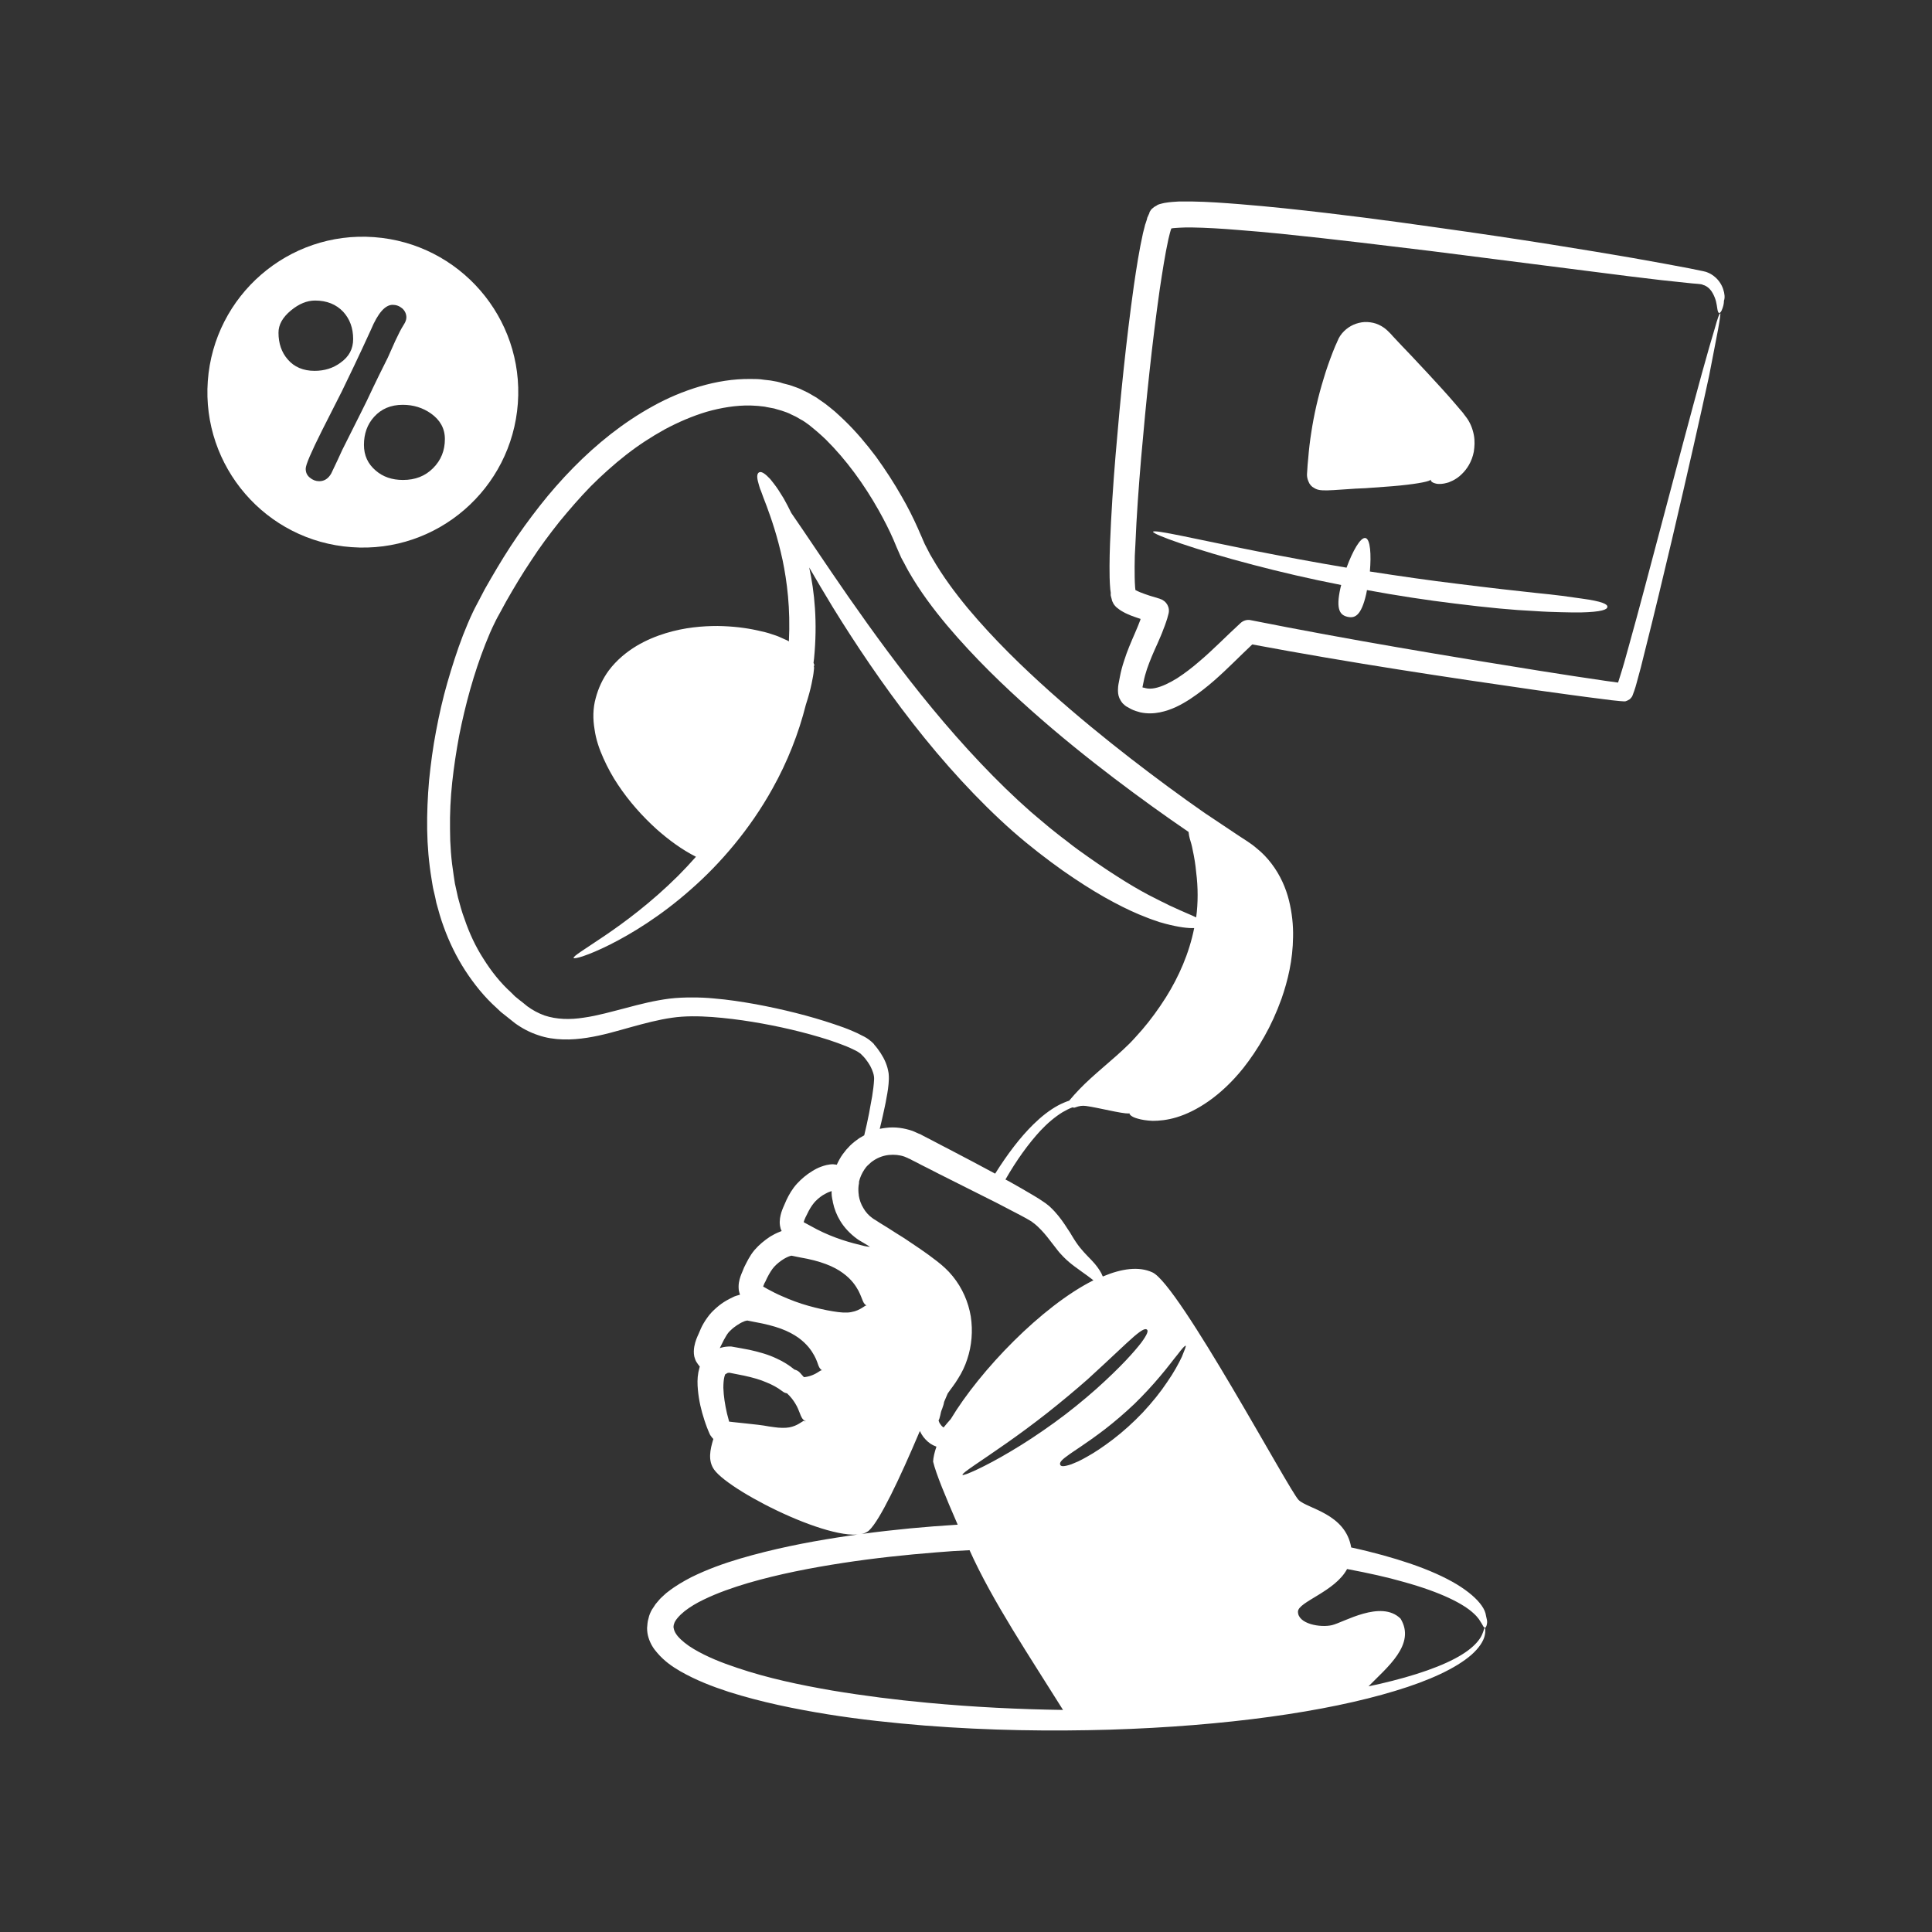 <svg xmlns="http://www.w3.org/2000/svg" width="100" height="100" viewBox="0 0 100 100" fill="none">
    <rect x="0" y="0" width="100" height="100" fill="#333333" stroke="none"/>
    <path
        d="M76.695 83.112C76.444 82.752 76.01 82.376 75.4 82.003C74.776 81.63 73.979 81.266 72.956 80.919C72.108 80.633 71.098 80.347 69.938 80.096C69.639 78.338 67.668 78.09 67.218 77.64C66.746 77.19 61.02 66.479 59.651 65.859C58.953 65.534 58.056 65.66 57.082 66.071C57.057 66.02 57.031 65.971 57.008 65.91C56.909 65.724 56.748 65.486 56.497 65.226C56.246 64.965 55.96 64.689 55.7 64.303C55.639 64.203 55.562 64.104 55.501 63.991C55.427 63.866 55.35 63.731 55.25 63.593C55.076 63.319 54.864 63.008 54.578 62.696C54.504 62.622 54.427 62.535 54.34 62.458C54.302 62.419 54.253 62.384 54.202 62.345C54.163 62.307 54.09 62.258 54.051 62.233C53.852 62.095 53.678 61.982 53.488 61.873C53.103 61.648 52.704 61.41 52.254 61.162C52.18 61.124 52.116 61.088 52.042 61.05C52.614 60.053 53.225 59.205 53.848 58.529C54.221 58.131 54.61 57.806 54.996 57.568C55.17 57.469 55.334 57.382 55.507 57.318C55.559 57.33 55.607 57.343 55.658 57.318C55.858 57.244 56.018 57.218 56.208 57.244C56.394 57.269 56.581 57.305 56.77 57.343C57.121 57.417 57.433 57.481 57.68 57.53C58.178 57.629 58.452 57.655 58.465 57.617C58.452 57.655 58.477 57.69 58.538 57.742C58.6 57.793 58.712 57.854 58.899 57.903C59.072 57.954 59.336 58.002 59.66 58.015C59.998 58.015 60.422 57.977 60.908 57.829C61.891 57.53 63.164 56.768 64.351 55.286C64.724 54.813 65.1 54.264 65.447 53.64C65.772 53.068 66.07 52.418 66.331 51.695C66.656 50.76 66.916 49.699 66.929 48.49C66.942 47.892 66.877 47.256 66.717 46.606C66.556 45.957 66.266 45.298 65.82 44.71C65.595 44.411 65.334 44.137 65.035 43.9C64.749 43.649 64.386 43.437 64.126 43.263C63.553 42.877 62.965 42.492 62.354 42.08C61.133 41.231 59.847 40.283 58.513 39.251C57.179 38.216 55.771 37.068 54.347 35.799C52.926 34.526 51.466 33.118 50.106 31.497C49.435 30.687 48.785 29.813 48.248 28.877C48.175 28.765 48.11 28.64 48.049 28.517C47.988 28.392 47.924 28.279 47.863 28.157C47.811 28.032 47.75 27.907 47.702 27.784C47.641 27.646 47.577 27.511 47.516 27.36C47.265 26.797 46.992 26.251 46.68 25.714C46.281 25.004 45.831 24.319 45.346 23.644C44.847 22.982 44.31 22.336 43.687 21.738C43.536 21.587 43.375 21.452 43.214 21.3C43.054 21.162 42.877 21.027 42.703 20.889L42.417 20.69C42.366 20.651 42.317 20.629 42.279 20.59L42.128 20.503C42.028 20.442 41.928 20.391 41.829 20.33L41.517 20.179C41.465 20.153 41.417 20.127 41.356 20.105L41.196 20.044L40.871 19.931L40.533 19.844L40.373 19.793L40.212 19.754L39.874 19.693C39.762 19.68 39.649 19.667 39.537 19.655C39.312 19.616 39.087 19.616 38.865 19.616C37.955 19.603 37.068 19.754 36.222 20.002C35.374 20.253 34.551 20.6 33.792 21.024C33.021 21.448 32.297 21.934 31.609 22.471C30.925 23.008 30.275 23.593 29.665 24.216C29.054 24.84 28.482 25.489 27.945 26.174C27.408 26.859 26.897 27.559 26.424 28.283C25.952 29.006 25.514 29.755 25.09 30.501L24.791 31.073L24.64 31.359C24.589 31.459 24.54 31.546 24.489 31.658C24.29 32.07 24.129 32.468 23.965 32.88C23.653 33.69 23.393 34.513 23.155 35.336C22.917 36.159 22.73 36.995 22.57 37.843C22.409 38.679 22.297 39.528 22.21 40.386C22.136 41.235 22.097 42.093 22.11 42.942C22.123 43.79 22.197 44.649 22.335 45.484C22.374 45.697 22.396 45.909 22.448 46.108C22.499 46.32 22.547 46.52 22.586 46.732C22.698 47.143 22.811 47.555 22.959 47.953C23.245 48.751 23.621 49.525 24.081 50.236C24.544 50.946 25.077 51.608 25.701 52.168L25.926 52.38L26.177 52.579C26.337 52.705 26.501 52.84 26.662 52.965C27.022 53.225 27.424 53.438 27.845 53.576C28.27 53.727 28.72 53.788 29.141 53.801C29.578 53.814 29.989 53.775 30.388 53.714C31.198 53.589 31.934 53.364 32.657 53.164C33.381 52.965 34.078 52.779 34.776 52.679C35.448 52.579 36.161 52.592 36.859 52.64C37.556 52.692 38.254 52.779 38.942 52.891C40.315 53.116 41.649 53.428 42.896 53.826C43.208 53.926 43.507 54.039 43.793 54.151C43.944 54.212 44.079 54.276 44.204 54.338C44.343 54.399 44.465 54.476 44.542 54.537L44.68 54.675C44.732 54.727 44.78 54.788 44.818 54.836C44.905 54.948 44.979 55.061 45.043 55.173C45.169 55.411 45.256 55.659 45.243 55.871C45.23 56.144 45.191 56.443 45.143 56.745C45.092 57.044 45.031 57.33 44.982 57.629C44.908 58.015 44.822 58.391 44.732 58.764C44.645 58.816 44.558 58.864 44.471 58.915C44.31 59.028 44.147 59.153 44.008 59.288C43.934 59.362 43.87 59.439 43.809 59.5C43.748 59.574 43.684 59.661 43.623 59.738C43.497 59.912 43.398 60.098 43.311 60.288C43.285 60.288 43.272 60.275 43.25 60.275H43.224C43.185 60.275 43.163 60.262 43.124 60.262C43.063 60.262 42.986 60.262 42.938 60.275C42.886 60.288 42.838 60.288 42.787 60.301C42.687 60.327 42.587 60.352 42.501 60.388C42.327 60.449 42.163 60.539 42.028 60.625C41.742 60.799 41.491 61.011 41.257 61.262C41.006 61.535 40.832 61.847 40.707 62.111L40.533 62.509C40.472 62.66 40.408 62.821 40.373 63.059C40.36 63.171 40.347 63.297 40.373 63.445C40.385 63.531 40.411 63.631 40.459 63.718C40.421 63.731 40.398 63.744 40.36 63.757C40.173 63.83 40.009 63.917 39.861 64.007C39.562 64.207 39.299 64.419 39.051 64.705C38.8 65.004 38.653 65.328 38.514 65.602L38.428 65.814C38.389 65.888 38.367 65.975 38.328 66.065C38.267 66.251 38.203 66.476 38.241 66.788C38.254 66.862 38.28 66.939 38.302 67.013C38.164 67.052 38.029 67.087 37.916 67.151C37.704 67.251 37.505 67.363 37.331 67.489C37.158 67.614 36.994 67.762 36.833 67.926C36.672 68.1 36.534 68.299 36.422 68.488C36.309 68.675 36.235 68.861 36.161 69.038C36.087 69.199 35.988 69.411 35.936 69.7C35.91 69.851 35.898 70.025 35.936 70.212C35.962 70.311 35.997 70.411 36.049 70.498C36.1 70.584 36.161 70.658 36.222 70.736C36.222 70.748 36.209 70.761 36.209 70.774C36.184 70.861 36.171 70.935 36.148 71.025C36.087 71.35 36.097 71.648 36.123 71.935C36.174 72.497 36.296 73.008 36.46 73.507C36.499 73.632 36.547 73.757 36.586 73.867L36.66 74.053C36.685 74.114 36.711 74.178 36.746 74.252L36.772 74.291L36.785 74.317L36.798 74.329C36.811 74.342 36.824 74.368 36.836 74.381C36.862 74.419 36.898 74.455 36.923 74.481C36.75 75.043 36.637 75.603 36.962 76.066C37.823 77.274 43.883 80.28 44.992 79.206C45.542 78.682 46.551 76.577 47.612 74.069C47.663 74.182 47.724 74.281 47.798 74.381C47.937 74.555 48.097 74.706 48.297 74.805C48.348 74.831 48.409 74.857 48.47 74.879C48.371 75.165 48.309 75.429 48.297 75.651C48.448 76.287 48.933 77.448 49.57 78.917C49.158 78.943 48.747 78.978 48.322 79.004C46.702 79.129 45.043 79.316 43.372 79.576C41.7 79.836 40.006 80.174 38.309 80.672C37.46 80.923 36.624 81.222 35.788 81.633C35.377 81.846 34.965 82.083 34.567 82.395C34.516 82.434 34.467 82.469 34.416 82.52L34.265 82.659C34.165 82.746 34.078 82.858 33.992 82.958C33.94 83.009 33.905 83.07 33.866 83.131C33.828 83.192 33.779 83.257 33.741 83.318C33.667 83.456 33.602 83.591 33.567 83.768C33.516 83.919 33.506 84.105 33.493 84.266C33.493 84.44 33.519 84.617 33.567 84.764C33.667 85.089 33.828 85.337 34.017 85.549C34.377 85.973 34.789 86.259 35.2 86.497C36.023 86.97 36.872 87.294 37.721 87.571C39.418 88.108 41.138 88.455 42.832 88.731C44.529 89.004 46.223 89.181 47.882 89.316C51.212 89.577 54.427 89.615 57.432 89.528C63.453 89.342 68.642 88.606 72.207 87.522C73.991 86.986 75.36 86.349 76.161 85.652C76.559 85.301 76.784 84.941 76.846 84.668C76.907 84.395 76.871 84.257 76.846 84.257C76.82 84.257 76.807 84.395 76.707 84.617C76.608 84.842 76.37 85.141 75.984 85.427C75.2 86.012 73.84 86.549 72.069 86.999C71.683 87.098 71.258 87.198 70.834 87.285C71.782 86.311 73.303 85.115 72.493 83.781C71.484 82.784 69.539 83.98 68.941 84.118C68.343 84.257 67.182 84.057 67.182 83.421C67.182 82.91 69.102 82.386 69.725 81.212C70.847 81.424 71.808 81.637 72.631 81.874C74.627 82.424 75.749 83.022 76.26 83.495C76.386 83.607 76.486 83.72 76.547 83.806C76.608 83.906 76.659 83.98 76.698 84.044C76.736 84.106 76.759 84.157 76.784 84.195C76.81 84.234 76.836 84.247 76.858 84.247C76.884 84.247 76.91 84.234 76.919 84.195C76.945 84.157 76.958 84.096 76.971 84.009C76.984 83.922 76.958 83.797 76.919 83.649C76.894 83.459 76.817 83.285 76.695 83.112ZM58.703 69.17C59.14 68.797 59.288 68.759 59.365 68.82C59.439 68.881 59.404 69.045 59.066 69.504C58.716 69.954 58.044 70.726 56.735 71.899C56.073 72.484 55.34 73.082 54.578 73.632C53.816 74.182 53.045 74.693 52.347 75.104C50.952 75.94 49.853 76.413 49.818 76.339C49.766 76.252 50.779 75.628 52.087 74.706C52.749 74.243 53.473 73.709 54.206 73.134C54.929 72.562 55.652 71.96 56.301 71.388C57.555 70.244 58.266 69.546 58.703 69.17ZM45.099 53.91C44.925 53.759 44.774 53.672 44.613 53.598C44.452 53.511 44.301 53.438 44.141 53.373C43.829 53.235 43.504 53.122 43.179 53.013C41.884 52.576 40.524 52.242 39.116 51.978C38.406 51.853 37.695 51.74 36.946 51.679C36.573 51.641 36.197 51.628 35.824 51.628C35.438 51.628 35.053 51.641 34.651 51.689C33.879 51.788 33.13 51.975 32.394 52.174C31.658 52.361 30.935 52.573 30.224 52.672C29.514 52.785 28.816 52.772 28.18 52.56C27.868 52.447 27.569 52.287 27.296 52.087C27.157 51.975 27.01 51.849 26.858 51.737L26.646 51.563L26.447 51.364C25.897 50.866 25.425 50.268 25.026 49.631C24.615 48.995 24.29 48.297 24.042 47.561C23.904 47.201 23.805 46.825 23.705 46.452L23.579 45.88C23.528 45.693 23.518 45.494 23.48 45.295C23.355 44.51 23.293 43.723 23.293 42.913C23.281 42.115 23.319 41.305 23.406 40.495C23.493 39.685 23.618 38.875 23.766 38.078C23.927 37.268 24.116 36.471 24.338 35.683C24.563 34.886 24.824 34.098 25.123 33.339C25.274 32.954 25.434 32.577 25.608 32.23C25.647 32.143 25.695 32.057 25.746 31.957L25.897 31.684L26.196 31.134C26.608 30.411 27.032 29.7 27.492 29.016C27.942 28.318 28.44 27.656 28.951 27.01C29.475 26.373 30.012 25.75 30.584 25.164C31.157 24.592 31.767 24.043 32.404 23.544C33.04 23.046 33.712 22.609 34.41 22.223C35.107 21.85 35.831 21.538 36.58 21.313C37.329 21.101 38.087 20.976 38.836 20.988C39.023 21.001 39.209 21.001 39.386 21.027C39.473 21.04 39.572 21.04 39.659 21.066L39.932 21.117L40.071 21.143L40.196 21.181L40.456 21.255L40.707 21.342L40.833 21.393C40.871 21.406 40.907 21.432 40.958 21.455L41.196 21.567L41.434 21.705L41.546 21.766C41.585 21.792 41.62 21.818 41.659 21.84L41.871 21.991C42.022 22.117 42.17 22.229 42.308 22.352C42.446 22.477 42.594 22.602 42.732 22.737C43.816 23.811 44.729 25.081 45.474 26.402C45.761 26.913 46.024 27.424 46.246 27.935C46.297 28.061 46.358 28.196 46.407 28.321C46.468 28.459 46.532 28.607 46.593 28.745C46.654 28.896 46.731 29.019 46.805 29.157C46.879 29.295 46.944 29.43 47.017 29.555C47.615 30.604 48.313 31.526 49.023 32.375C50.457 34.072 51.955 35.506 53.411 36.801C54.871 38.097 56.305 39.245 57.664 40.28C59.011 41.302 60.294 42.225 61.519 43.06C61.532 43.199 61.557 43.311 61.58 43.398L61.667 43.697C61.693 43.784 61.705 43.858 61.728 43.97C61.815 44.369 61.879 44.755 61.914 45.153C62.014 45.938 62.014 46.725 61.914 47.484C61.654 47.358 61.242 47.198 60.654 46.921C60.567 46.883 60.481 46.847 60.394 46.796C60.307 46.744 60.207 46.709 60.108 46.657C59.908 46.558 59.683 46.445 59.445 46.32C58.973 46.069 58.436 45.757 57.838 45.372C57.227 44.986 56.552 44.523 55.794 43.977C55.694 43.903 55.607 43.838 55.508 43.764C55.408 43.691 55.321 43.613 55.221 43.539C55.022 43.388 54.823 43.24 54.623 43.077C54.424 42.916 54.212 42.752 54 42.565C53.788 42.392 53.575 42.205 53.35 42.016C51.605 40.482 49.859 38.611 48.252 36.666C46.645 34.721 45.185 32.712 43.925 30.906C42.729 29.186 41.729 27.665 40.958 26.553C40.82 26.267 40.685 26.016 40.559 25.791C40.373 25.479 40.209 25.229 40.061 25.042C39.987 24.942 39.923 24.869 39.862 24.791L39.688 24.618C39.476 24.431 39.363 24.406 39.277 24.457C39.203 24.509 39.164 24.631 39.225 24.894C39.238 24.955 39.264 25.032 39.286 25.119C39.312 25.206 39.338 25.306 39.386 25.405C39.46 25.618 39.559 25.878 39.685 26.203C39.923 26.852 40.235 27.736 40.508 28.996C40.733 30.092 40.919 31.478 40.833 33.198C40.771 33.159 40.707 33.124 40.633 33.098C40.447 33.011 40.235 32.912 39.984 32.838C39.746 32.751 39.473 32.687 39.187 32.626C38.614 32.5 37.939 32.413 37.142 32.401C36.358 32.401 35.445 32.474 34.461 32.773C33.963 32.925 33.452 33.133 32.941 33.436C32.429 33.748 31.918 34.159 31.507 34.709C31.195 35.133 30.97 35.618 30.835 36.13C30.684 36.666 30.684 37.226 30.774 37.75C30.848 38.287 31.024 38.785 31.237 39.258C31.449 39.73 31.7 40.193 31.986 40.617C32.558 41.479 33.246 42.25 33.992 42.925C34.615 43.475 35.287 43.973 36.023 44.346C35.712 44.697 35.4 45.031 35.088 45.343C33.693 46.728 32.307 47.751 31.298 48.435C30.288 49.12 29.652 49.496 29.691 49.583C29.729 49.657 30.439 49.458 31.561 48.898C32.683 48.336 34.204 47.413 35.737 46.056C37.283 44.709 38.83 42.903 39.99 40.807C40.752 39.447 41.337 37.965 41.71 36.48C41.848 36.056 41.948 35.683 42.009 35.384C42.07 35.098 42.109 34.873 42.121 34.722C42.147 34.548 42.134 34.471 42.109 34.484C42.147 34.471 42.16 34.445 42.134 34.371C42.121 34.358 42.121 34.333 42.109 34.31V34.297C42.121 34.236 42.121 34.159 42.134 34.098C42.321 32.201 42.16 30.633 41.884 29.372C42.257 30.022 42.668 30.706 43.105 31.43C44.266 33.314 45.674 35.419 47.259 37.451C48.843 39.482 50.611 41.427 52.434 43.038C53.344 43.835 54.218 44.497 55.003 45.057C55.787 45.606 56.51 46.066 57.173 46.442C57.835 46.815 58.42 47.105 58.944 47.326C59.204 47.426 59.455 47.538 59.68 47.612C59.793 47.651 59.905 47.686 60.005 47.725C60.117 47.751 60.217 47.786 60.317 47.812C61.027 47.998 61.5 48.05 61.811 48.037C61.551 49.345 61.014 50.557 60.352 51.615C59.966 52.225 59.555 52.788 59.117 53.299C58.892 53.55 58.68 53.797 58.455 54.023C58.23 54.248 57.992 54.46 57.771 54.659C57.308 55.07 56.861 55.443 56.449 55.819C56.038 56.192 55.678 56.569 55.376 56.929L55.363 56.941C55.363 56.954 55.35 56.954 55.35 56.967C55.163 57.028 54.951 57.118 54.765 57.218C54.328 57.456 53.903 57.79 53.492 58.192C52.794 58.877 52.145 59.738 51.508 60.748C50.798 60.362 50.014 59.95 49.152 59.5C48.866 59.349 48.567 59.201 48.268 59.038C48.117 58.964 47.956 58.877 47.805 58.8L47.693 58.739C47.654 58.713 47.619 58.7 47.554 58.677C47.455 58.626 47.342 58.591 47.242 58.539C46.805 58.388 46.32 58.314 45.847 58.379C45.748 58.391 45.648 58.404 45.535 58.43C45.587 58.205 45.648 57.98 45.696 57.745C45.757 57.446 45.834 57.147 45.883 56.835C45.944 56.524 45.995 56.212 46.008 55.852C46.008 55.765 46.008 55.665 45.995 55.553C45.982 55.453 45.957 55.366 45.934 55.267C45.883 55.08 45.809 54.907 45.722 54.743C45.635 54.582 45.535 54.431 45.423 54.28C45.371 54.206 45.31 54.142 45.249 54.068C45.246 54.045 45.198 53.997 45.099 53.91ZM41.569 63.223C41.556 63.21 41.543 63.21 41.569 63.223ZM39.463 66.566C39.45 66.54 39.438 66.54 39.463 66.566ZM41.669 73.583C41.669 73.558 41.656 73.545 41.643 73.545C41.569 73.506 41.392 73.731 41.006 73.844C40.82 73.905 40.569 73.918 40.283 73.895C40.132 73.882 39.984 73.857 39.81 73.834C39.624 73.796 39.438 73.773 39.238 73.747C38.84 73.696 38.402 73.66 37.965 73.609C37.891 73.596 37.814 73.596 37.74 73.583L37.714 73.484C37.689 73.371 37.653 73.272 37.628 73.159C37.528 72.722 37.454 72.262 37.441 71.838C37.441 71.626 37.454 71.426 37.493 71.266C37.505 71.214 37.518 71.179 37.531 71.14L37.631 71.079C37.644 71.066 37.682 71.053 37.756 71.053C38.017 71.105 38.267 71.153 38.518 71.204C38.981 71.304 39.367 71.417 39.679 71.555C39.99 71.68 40.251 71.828 40.45 71.979L40.524 72.031C40.585 72.082 40.662 72.105 40.736 72.118C40.935 72.304 41.061 72.478 41.161 72.641C41.286 72.841 41.334 72.992 41.386 73.114C41.472 73.352 41.537 73.474 41.659 73.538C41.672 73.538 41.684 73.551 41.697 73.551C41.681 73.574 41.669 73.574 41.669 73.583ZM42.131 71.14C42.006 71.201 41.845 71.253 41.659 71.278H41.607C41.546 71.204 41.469 71.118 41.395 71.04C41.321 70.967 41.234 70.915 41.122 70.889C40.862 70.677 40.559 70.478 40.199 70.317C39.788 70.118 39.303 69.98 38.791 69.867C38.505 69.816 38.219 69.755 37.917 69.707C37.878 69.694 37.83 69.694 37.792 69.694C37.653 69.694 37.493 69.707 37.329 69.755C37.303 69.768 37.277 69.768 37.255 69.78C37.281 69.719 37.316 69.655 37.354 69.581C37.428 69.42 37.505 69.282 37.58 69.157C37.653 69.031 37.73 68.932 37.817 68.858C37.917 68.758 38.029 68.671 38.142 68.597C38.255 68.523 38.38 68.446 38.48 68.411C38.553 68.372 38.631 68.359 38.679 68.35C38.804 68.376 38.93 68.401 39.052 68.424C39.602 68.523 40.048 68.636 40.424 68.774C40.797 68.912 41.087 69.073 41.321 69.237C41.784 69.575 42.006 69.909 42.144 70.16C42.282 70.41 42.318 70.571 42.369 70.697C42.421 70.822 42.482 70.896 42.569 70.934C42.504 70.88 42.379 71.028 42.131 71.14ZM44.063 67.913C43.813 67.964 43.501 67.938 43.115 67.874C42.729 67.813 42.292 67.713 41.842 67.588C41.392 67.463 40.919 67.289 40.447 67.077C40.209 66.977 39.974 66.852 39.736 66.726L39.563 66.627C39.537 66.614 39.511 66.601 39.502 66.588C39.515 66.562 39.515 66.527 39.54 66.489C39.553 66.45 39.579 66.389 39.614 66.338L39.701 66.151C39.827 65.9 39.952 65.701 40.074 65.566C40.212 65.415 40.399 65.267 40.585 65.154C40.736 65.068 40.884 65.003 40.971 64.994C41.109 65.019 41.257 65.055 41.395 65.081C42.491 65.267 43.166 65.553 43.626 65.891C44.089 66.228 44.298 66.562 44.436 66.813C44.562 67.064 44.61 67.225 44.661 67.337C44.713 67.463 44.774 67.537 44.861 67.575C44.787 67.524 44.575 67.823 44.063 67.913ZM44.748 64.496C44.388 64.409 43.986 64.309 43.575 64.171C43.163 64.033 42.726 63.859 42.289 63.634C42.077 63.522 41.865 63.409 41.64 63.284C41.627 63.271 41.614 63.271 41.601 63.258V63.245C41.614 63.206 41.64 63.12 41.688 63.02L41.861 62.673C41.974 62.461 42.099 62.287 42.221 62.162C42.373 62.011 42.546 61.876 42.72 61.789C42.806 61.737 42.893 61.702 42.97 61.676C42.996 61.663 43.022 61.663 43.044 61.651V61.75V61.776C43.044 61.863 43.057 61.937 43.07 62.014C43.07 62.039 43.083 62.065 43.083 62.088C43.096 62.139 43.109 62.187 43.109 62.226C43.183 62.576 43.308 62.898 43.494 63.2C43.707 63.55 44.006 63.862 44.343 64.11C44.382 64.135 44.43 64.171 44.468 64.197L44.594 64.27L44.806 64.396L45.031 64.534C44.96 64.531 44.861 64.521 44.748 64.496ZM49.213 73.448C49.088 73.587 48.963 73.734 48.84 73.886C48.779 73.847 48.728 73.799 48.68 73.725C48.628 73.664 48.606 73.6 48.58 73.526C48.593 73.5 48.606 73.474 48.619 73.439C48.657 73.326 48.68 73.201 48.705 73.088C48.718 73.027 48.744 72.976 48.767 72.915C48.818 72.777 48.853 72.664 48.866 72.564C48.927 72.413 48.992 72.278 49.053 72.127C49.213 71.889 49.413 71.655 49.589 71.356C49.789 71.044 49.95 70.706 50.062 70.359C50.3 69.649 50.361 68.887 50.248 68.141C50.123 67.392 49.811 66.669 49.313 66.058C49.062 65.746 48.776 65.495 48.49 65.274C48.204 65.049 47.94 64.862 47.654 64.663C47.368 64.476 47.092 64.277 46.806 64.091C46.52 63.917 46.233 63.731 45.957 63.554L45.533 63.293L45.321 63.155L45.234 63.104L45.16 63.052C44.961 62.914 44.8 62.728 44.687 62.528C44.562 62.329 44.488 62.104 44.449 61.879V61.84C44.449 61.815 44.437 61.779 44.437 61.754C44.424 61.593 44.424 61.416 44.462 61.242V61.217V61.204V61.165C44.514 60.94 44.613 60.728 44.735 60.542C44.774 60.49 44.797 60.455 44.835 60.403C44.886 60.352 44.909 60.317 44.961 60.278C45.034 60.204 45.121 60.127 45.221 60.066C45.459 59.905 45.745 59.806 46.018 59.78C46.291 59.754 46.568 59.78 46.815 59.867C46.876 59.892 46.941 59.918 46.989 59.941C47.015 59.953 47.05 59.979 47.101 59.992L47.214 60.053C47.375 60.127 47.526 60.214 47.677 60.291C47.976 60.442 48.275 60.59 48.561 60.741C49.709 61.313 50.718 61.824 51.615 62.274C52.052 62.499 52.463 62.712 52.836 62.911C53.023 63.011 53.209 63.11 53.347 63.197C53.386 63.223 53.399 63.223 53.434 63.258C53.473 63.284 53.495 63.309 53.534 63.332C53.595 63.383 53.659 63.432 53.72 63.493C53.958 63.718 54.158 63.956 54.344 64.203C54.444 64.329 54.531 64.441 54.617 64.554C54.717 64.679 54.804 64.804 54.903 64.904C55.103 65.129 55.302 65.303 55.476 65.441C55.662 65.592 55.826 65.692 55.948 65.791C56.221 65.978 56.411 66.129 56.559 66.241C56.572 66.254 56.585 66.254 56.597 66.267C53.913 67.611 50.721 70.941 49.213 73.448ZM48.014 88.136C46.381 87.985 44.722 87.776 43.064 87.5C41.405 87.213 39.733 86.863 38.152 86.326C37.367 86.066 36.58 85.754 35.908 85.352C35.57 85.153 35.271 84.915 35.072 84.68C34.972 84.555 34.911 84.442 34.886 84.343C34.873 84.291 34.86 84.243 34.86 84.205C34.873 84.153 34.86 84.118 34.886 84.066C34.924 83.88 35.159 83.616 35.435 83.394C35.721 83.169 36.059 82.97 36.419 82.797C37.142 82.446 37.927 82.173 38.727 81.935C40.322 81.472 41.98 81.151 43.613 80.9C45.246 80.649 46.88 80.476 48.464 80.35C49.049 80.299 49.625 80.263 50.184 80.238C51.358 82.858 53.315 85.773 55.022 88.506C52.753 88.474 50.409 88.361 48.014 88.136ZM61.172 70.23C61.011 70.568 60.76 71.04 60.41 71.539C60.072 72.05 59.638 72.587 59.15 73.111C58.664 73.622 58.127 74.107 57.603 74.506C57.079 74.904 56.642 75.191 56.282 75.39C56.109 75.49 55.945 75.576 55.81 75.641C55.671 75.702 55.549 75.753 55.45 75.792C55.038 75.93 54.913 75.904 54.877 75.817C54.839 75.731 54.89 75.605 55.228 75.367C55.565 75.107 56.189 74.744 57.198 73.972C57.697 73.586 58.221 73.136 58.719 72.664C59.204 72.191 59.654 71.703 60.04 71.243C60.426 70.793 60.725 70.381 60.963 70.095C61.188 69.796 61.336 69.632 61.374 69.658C61.394 69.668 61.319 69.88 61.172 70.23Z"
        fill="white" />
    <path
        d="M89.187 14.955C89.1 14.704 88.926 14.418 88.589 14.206C88.55 14.18 88.502 14.155 88.451 14.132C88.399 14.106 88.351 14.093 88.299 14.071C88.248 14.058 88.2 14.045 88.139 14.032C88.1 14.02 88.052 14.02 88.013 14.007C87.84 13.968 87.663 13.933 87.464 13.894C86.692 13.743 85.718 13.569 84.532 13.357C82.137 12.946 78.832 12.396 74.284 11.763C72.001 11.438 69.42 11.091 66.453 10.779C65.717 10.705 64.945 10.628 64.157 10.567C63.373 10.506 62.55 10.442 61.689 10.429H61.026C60.801 10.442 60.563 10.454 60.277 10.503C60.203 10.515 60.126 10.541 60.027 10.564L59.953 10.589C59.927 10.602 59.892 10.615 59.866 10.641C59.827 10.654 59.792 10.692 59.753 10.702C59.715 10.728 59.667 10.776 59.615 10.815C59.589 10.84 59.564 10.876 59.541 10.914C59.516 10.953 59.503 10.975 59.503 10.975L59.487 11.04L59.435 11.152C59.422 11.191 59.397 11.239 59.384 11.264L59.361 11.364L59.3 11.551C59.274 11.612 59.261 11.663 59.249 11.724C59.223 11.837 59.188 11.962 59.162 12.062C58.963 12.959 58.824 13.859 58.689 14.781C58.291 17.623 57.992 20.568 57.741 23.574C57.616 25.081 57.516 26.592 57.455 28.139C57.442 28.524 57.429 28.91 57.429 29.299C57.429 29.685 57.429 30.084 57.468 30.508L57.493 30.681L57.49 30.768V30.807L57.503 30.868C57.529 30.942 57.542 31.029 57.564 31.106C57.59 31.157 57.616 31.206 57.638 31.257C57.651 31.283 57.664 31.296 57.677 31.308L57.715 31.36C57.767 31.421 57.802 31.447 57.853 31.485C58.005 31.61 58.114 31.659 58.226 31.723C58.339 31.774 58.439 31.823 58.538 31.861C58.712 31.922 58.876 31.987 59.036 32.035C59.036 32.048 59.024 32.061 59.024 32.086C58.937 32.311 58.85 32.536 58.75 32.758C58.551 33.221 58.339 33.694 58.178 34.218C58.091 34.478 58.017 34.755 57.966 35.028L57.892 35.413C57.879 35.487 57.866 35.587 57.866 35.7C57.866 35.812 57.866 35.96 57.94 36.137C57.979 36.224 58.04 36.323 58.114 36.41C58.153 36.449 58.201 36.484 58.239 36.523L58.278 36.548L58.291 36.561L58.316 36.574C58.39 36.612 58.468 36.661 58.541 36.699C58.615 36.738 58.702 36.773 58.779 36.799C58.866 36.825 58.94 36.85 59.03 36.873C59.38 36.947 59.715 36.934 60.027 36.873C60.65 36.748 61.149 36.474 61.611 36.175C62.062 35.876 62.473 35.552 62.859 35.214C63.556 34.603 64.18 33.954 64.817 33.356C69.954 34.317 74.943 35.063 79.543 35.725C80.717 35.886 81.861 36.05 82.986 36.188C83.272 36.227 83.536 36.262 83.848 36.288C83.909 36.288 83.973 36.301 84.034 36.301H84.111C84.073 36.301 84.15 36.326 84.362 36.188C84.413 36.137 84.423 36.114 84.449 36.089L84.475 36.05L84.5 35.998C84.539 35.899 84.561 35.838 84.587 35.761C84.638 35.622 84.674 35.487 84.712 35.349C84.864 34.812 84.999 34.288 85.124 33.764C85.648 31.694 86.108 29.749 86.532 27.965C87.368 24.4 88.027 21.481 88.464 19.449C88.663 18.398 88.827 17.601 88.927 17.051C89.026 16.501 89.065 16.215 89.039 16.215C89.001 16.202 88.901 16.476 88.753 17.012C88.593 17.536 88.368 18.321 88.091 19.32C87.541 21.326 86.77 24.22 85.834 27.762C85.362 29.534 84.86 31.466 84.288 33.51C84.15 34.021 84.002 34.545 83.838 35.056C83.812 35.143 83.777 35.243 83.751 35.33C83.552 35.304 83.327 35.269 83.115 35.243C82.006 35.082 80.858 34.905 79.685 34.719C75.007 33.97 69.934 33.134 64.733 32.099C64.56 32.06 64.36 32.112 64.209 32.25C63.46 32.935 62.788 33.636 62.052 34.256C61.692 34.568 61.316 34.854 60.93 35.105C60.544 35.343 60.146 35.542 59.783 35.616C59.596 35.654 59.432 35.654 59.284 35.616C59.246 35.603 59.21 35.59 59.172 35.59C59.159 35.59 59.146 35.577 59.133 35.577L59.194 35.278C59.233 35.066 59.294 34.854 59.368 34.629C59.519 34.192 59.706 33.755 59.918 33.295C60.017 33.057 60.13 32.822 60.217 32.572C60.268 32.446 60.316 32.321 60.355 32.199L60.416 32.012L60.477 31.787C60.577 31.45 60.377 31.102 60.053 31.003L60.027 30.99C59.677 30.89 59.316 30.778 59.005 30.652C58.931 30.614 58.854 30.591 58.792 30.553C58.78 30.553 58.78 30.54 58.767 30.54V30.514L58.754 30.402C58.728 30.064 58.728 29.691 58.728 29.318C58.728 28.945 58.741 28.569 58.767 28.196C58.828 26.689 58.94 25.191 59.066 23.696C59.326 20.716 59.628 17.784 60.027 14.981C60.165 14.071 60.3 13.184 60.477 12.374C60.503 12.274 60.529 12.174 60.551 12.075C60.564 12.023 60.577 11.975 60.59 11.936L60.628 11.824C60.754 11.798 60.914 11.798 61.065 11.785C61.265 11.772 61.451 11.772 61.65 11.772C62.448 11.785 63.245 11.834 64.02 11.898C64.791 11.959 65.553 12.023 66.276 12.097C69.208 12.396 71.799 12.721 74.069 12.994C78.621 13.566 81.938 14.003 84.342 14.302C85.538 14.453 86.525 14.563 87.31 14.64C87.509 14.665 87.695 14.678 87.859 14.691C87.898 14.691 87.946 14.704 87.985 14.704C88.01 14.704 88.036 14.717 88.072 14.717C88.097 14.73 88.123 14.73 88.145 14.743C88.171 14.756 88.197 14.768 88.219 14.768C88.419 14.855 88.557 15.006 88.644 15.167C88.83 15.492 88.856 15.778 88.882 15.939C88.907 16.112 88.933 16.189 88.981 16.199C89.02 16.212 89.094 16.148 89.155 15.961C89.168 15.91 89.193 15.861 89.206 15.787C89.219 15.726 89.232 15.649 89.232 15.562C89.287 15.418 89.273 15.206 89.187 14.955Z"
        fill="white" />
    <path
        d="M68.016 25.255C68.128 25.329 68.241 25.355 68.328 25.367C68.414 25.38 68.488 25.38 68.566 25.38H68.665H68.739C68.839 25.38 68.938 25.367 69.038 25.367C69.237 25.355 69.424 25.342 69.61 25.329C69.983 25.303 70.346 25.277 70.684 25.268C71.369 25.216 71.97 25.181 72.468 25.13C73.465 25.03 74.063 24.904 74.053 24.818C74.053 24.917 74.127 24.991 74.378 25.043C74.503 25.056 74.677 25.056 74.902 24.991C74.927 24.978 74.963 24.978 74.988 24.966C75.014 24.953 75.049 24.94 75.075 24.927C75.136 24.901 75.201 24.876 75.262 24.84C75.387 24.766 75.522 24.68 75.66 24.541C75.921 24.291 76.184 23.905 76.284 23.381C76.323 23.12 76.345 22.818 76.284 22.506C76.223 22.195 76.097 21.857 75.873 21.571C75.847 21.532 75.821 21.497 75.786 21.458L75.725 21.372C75.673 21.32 75.638 21.259 75.586 21.211C75.487 21.098 75.4 20.986 75.287 20.86C75.088 20.623 74.863 20.375 74.625 20.111C74.153 19.587 73.616 19.015 73.018 18.379C72.719 18.067 72.407 17.742 72.095 17.405L71.983 17.279L71.848 17.144C71.71 17.006 71.549 16.893 71.362 16.807C71.176 16.72 70.977 16.681 70.777 16.669C70.578 16.656 70.379 16.694 70.192 16.755C69.819 16.881 69.482 17.154 69.295 17.504L69.234 17.642C69.209 17.681 69.209 17.704 69.196 17.729L69.122 17.89C69.07 18.003 69.035 18.115 68.984 18.228C68.81 18.678 68.646 19.137 68.511 19.6C68.225 20.523 68.013 21.458 67.874 22.368C67.8 22.831 67.749 23.278 67.714 23.715C67.688 23.94 67.675 24.152 67.662 24.364C67.662 24.416 67.649 24.477 67.649 24.564C67.649 24.651 67.662 24.776 67.723 24.914C67.778 25.068 67.89 25.194 68.016 25.255Z"
        fill="white" />
    <path
        d="M81.854 30.98C81.581 30.941 81.256 30.893 80.858 30.841C80.472 30.79 80.009 30.742 79.498 30.69C78.45 30.578 77.129 30.43 75.444 30.218C73.998 30.044 72.439 29.819 70.905 29.581C70.979 28.707 70.931 27.91 70.68 27.849C70.42 27.787 70.008 28.533 69.697 29.382C68.063 29.109 66.479 28.81 65.058 28.533C61.965 27.922 59.721 27.386 59.683 27.524C59.644 27.649 61.827 28.447 64.894 29.244C66.266 29.604 67.813 29.967 69.42 30.279C69.407 30.33 69.394 30.378 69.382 30.43C69.121 31.59 69.382 31.838 69.742 31.925C70.114 32.011 70.452 31.899 70.716 30.742C70.728 30.681 70.741 30.603 70.754 30.542C72.3 30.828 73.859 31.066 75.306 31.24C77.003 31.452 78.347 31.578 79.408 31.626C79.932 31.664 80.392 31.677 80.793 31.687C81.192 31.7 81.517 31.7 81.803 31.7C82.925 31.674 83.189 31.549 83.198 31.413C83.214 31.279 82.954 31.128 81.854 30.98Z"
        fill="white" />
    <path
        d="M18.201 28.321C22.628 28.646 26.482 25.303 26.804 20.876C27.128 16.45 23.785 12.595 19.359 12.274C14.932 11.949 11.078 15.292 10.756 19.719C10.435 24.145 13.762 28.009 18.201 28.321ZM23.027 22.724C23.027 23.322 22.827 23.821 22.416 24.232C22.005 24.644 21.493 24.843 20.857 24.843C20.294 24.843 19.822 24.682 19.449 24.358C19.037 24.007 18.838 23.573 18.838 23.023C18.838 22.451 19.012 21.963 19.362 21.577C19.735 21.165 20.224 20.953 20.847 20.953C21.397 20.953 21.882 21.104 22.307 21.403C22.779 21.738 23.027 22.175 23.027 22.724ZM19.201 17.064C19.561 16.202 19.938 15.778 20.323 15.778C20.51 15.778 20.674 15.839 20.822 15.964C20.96 16.089 21.034 16.25 21.034 16.427C21.034 16.552 20.982 16.678 20.895 16.813C20.757 17.025 20.622 17.301 20.458 17.648C20.233 18.147 20.108 18.433 20.073 18.51C19.822 19.008 19.449 19.757 18.976 20.767C18.963 20.805 18.539 21.641 17.716 23.287C17.591 23.56 17.404 23.972 17.144 24.509C16.993 24.769 16.794 24.907 16.52 24.907C16.347 24.907 16.183 24.846 16.035 24.721C15.884 24.596 15.823 24.448 15.823 24.258C15.823 24.059 16.109 23.396 16.671 22.274L17.694 20.256C18.041 19.545 18.552 18.484 19.201 17.064ZM15.061 16.067C15.472 15.729 15.884 15.556 16.308 15.556C16.919 15.556 17.404 15.755 17.768 16.141C18.105 16.514 18.279 16.977 18.279 17.549C18.279 18.06 18.067 18.459 17.629 18.77C17.244 19.057 16.794 19.195 16.282 19.195C15.697 19.195 15.222 18.995 14.887 18.597C14.575 18.237 14.415 17.774 14.415 17.224C14.412 16.813 14.624 16.427 15.061 16.067Z"
        fill="white" />
</svg>